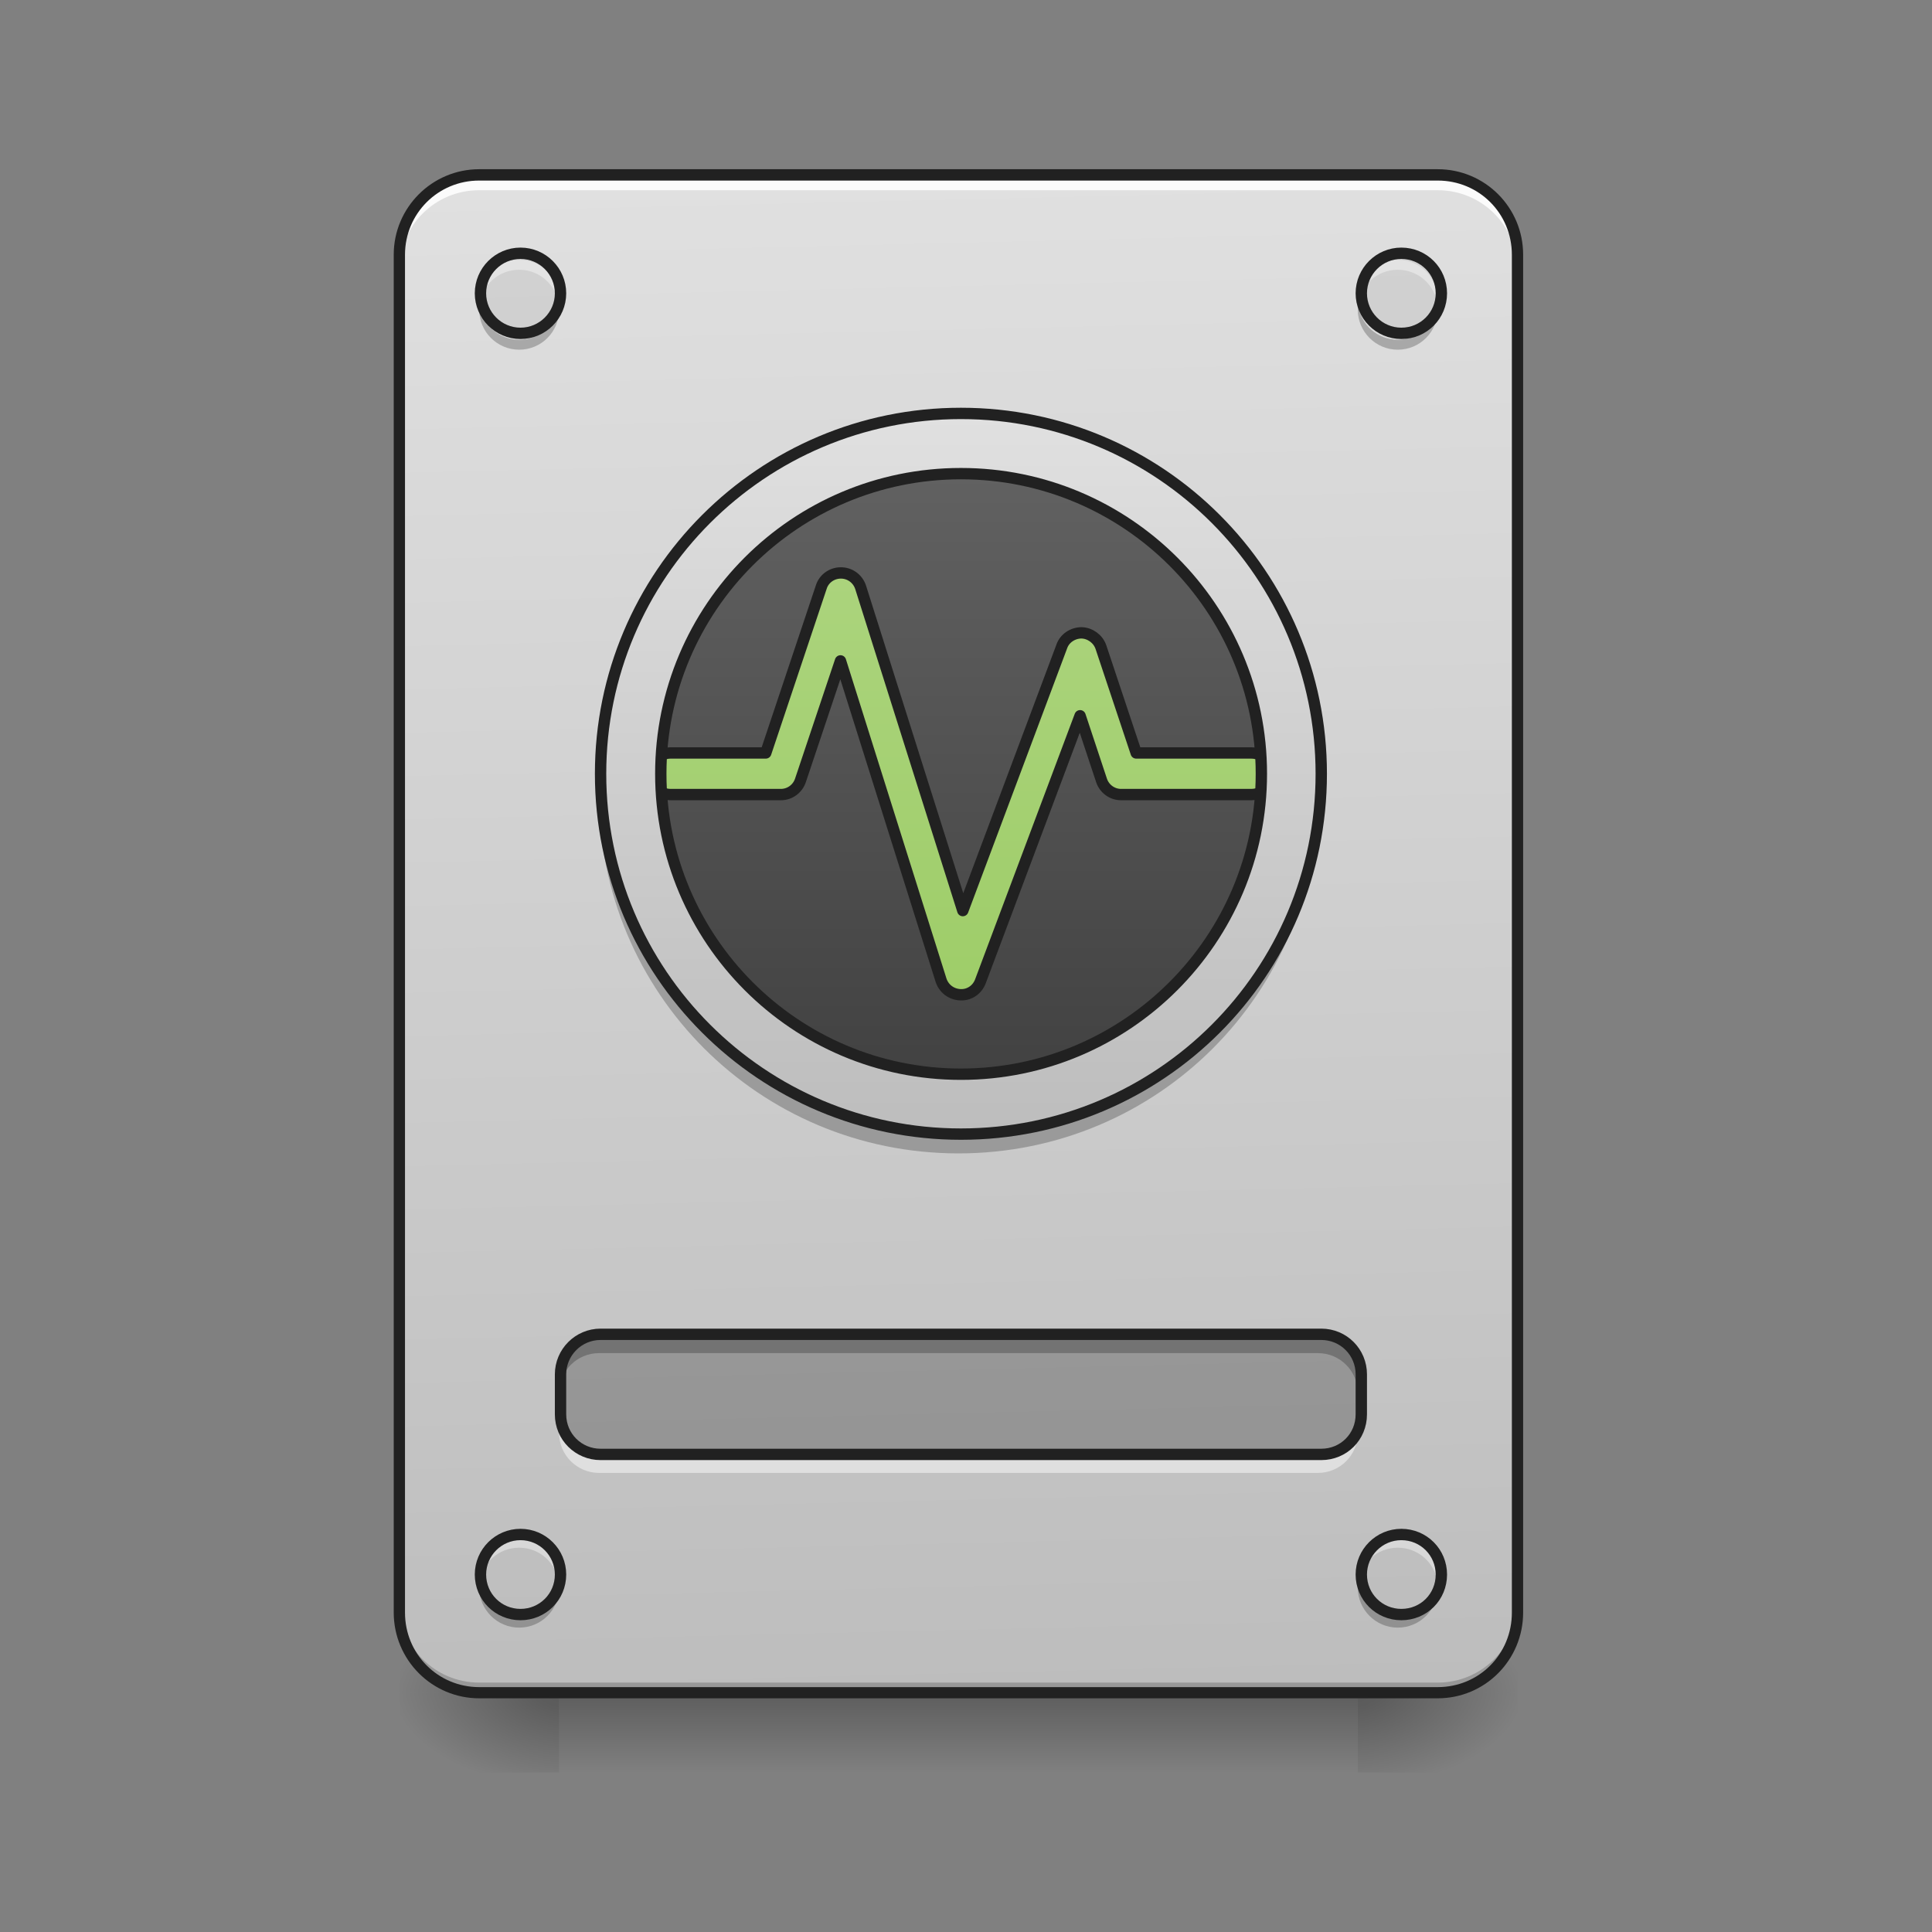 <svg height="24" viewBox="0 0 24 24" width="24" xmlns="http://www.w3.org/2000/svg" xmlns:xlink="http://www.w3.org/1999/xlink"><rect x="0" y="0" width="24" height="24" fill="#808080" stroke="none"/><linearGradient id="a" gradientUnits="userSpaceOnUse" x1="11.907" x2="11.907" y1="21.025" y2="22.018"><stop offset="0" stop-opacity=".275"/><stop offset="1" stop-opacity="0"/></linearGradient><linearGradient id="b"><stop offset="0" stop-opacity=".314"/><stop offset=".222" stop-opacity=".275"/><stop offset="1" stop-opacity="0"/></linearGradient><radialGradient id="c" cx="450.909" cy="189.579" gradientTransform="matrix(0 -.059 -.105 -0 36.617 47.696)" gradientUnits="userSpaceOnUse" r="21.167" xlink:href="#b"/><radialGradient id="d" cx="450.909" cy="189.579" gradientTransform="matrix(-0 .059 .105 0 -12.803 -5.646)" gradientUnits="userSpaceOnUse" r="21.167" xlink:href="#b"/><radialGradient id="e" cx="450.909" cy="189.579" gradientTransform="matrix(-0 -.059 .105 -0 -12.803 47.696)" gradientUnits="userSpaceOnUse" r="21.167" xlink:href="#b"/><radialGradient id="f" cx="450.909" cy="189.579" gradientTransform="matrix(0 .059 -.105 0 36.617 -5.646)" gradientUnits="userSpaceOnUse" r="21.167" xlink:href="#b"/><linearGradient id="g"><stop offset="0" stop-color="#bdbdbd"/><stop offset="1" stop-color="#e0e0e0"/></linearGradient><linearGradient id="h" gradientTransform="matrix(.057 0 0 .163 -4.391 25.231)" gradientUnits="userSpaceOnUse" x1="306.917" x2="305.955" xlink:href="#g" y1="-25.792" y2="-141.415"/><linearGradient id="i" gradientUnits="userSpaceOnUse" x1="11.907" x2="11.907" y1="13.335" y2="5.893"><stop offset="0" stop-color="#424242"/><stop offset="1" stop-color="#616161"/></linearGradient><linearGradient id="j" gradientUnits="userSpaceOnUse" x1="11.907" x2="11.907" y1="13.335" y2="5.893"><stop offset="0" stop-color="#9ccc65"/><stop offset="1" stop-color="#aed581"/></linearGradient><linearGradient id="k" gradientUnits="userSpaceOnUse" x1="10.915" x2="10.915" xlink:href="#g" y1="14.079" y2="5.149"/><path d="m6.945 21.027h9.922v.992h-9.922zm0 0" fill="url(#a)"/><path d="m16.867 21.027h1.984v-.996h-1.984zm0 0" fill="url(#c)"/><path d="m6.945 21.027h-1.984v.992h1.984zm0 0" fill="url(#d)"/><path d="m6.945 21.027h-1.984v-.996h1.984zm0 0" fill="url(#e)"/><path d="m16.867 21.027h1.984v.992h-1.984zm0 0" fill="url(#f)"/><path d="m5.953 2.172h11.906c.551 0 .992.445.992.992v16.867c0 .551-.441.996-.992.996h-11.906c-.547 0-.992-.445-.992-.996v-16.867c0-.547.445-.992.992-.992zm0 0" fill="url(#h)"/><path d="m5.953 21.027c-.551 0-.992-.445-.992-.996v-.121c0 .547.441.992.992.992h11.906c.551 0 .992-.445.992-.992v.121c0 .551-.441.996-.992.996zm0 0" fill-opacity=".196"/><path d="m5.953 2.238c-.551 0-.992.445-.992.992v.125c0-.551.441-.992.992-.992h11.906c.551 0 .992.441.992.992v-.125c0-.547-.441-.992-.992-.992zm0 0" fill="#fff" fill-opacity=".863"/><path d="m5.953 2.102c-.586 0-1.062.477-1.062 1.062v16.867c0 .59.477 1.066 1.062 1.066h11.906c.59 0 1.062-.477 1.062-1.066v-16.867c0-.586-.473-1.062-1.062-1.062zm0 .141h11.906c.516 0 .922.41.922.922v16.867c0 .516-.406.926-.922.926h-11.906c-.512 0-.922-.41-.922-.926v-16.867c0-.512.41-.922.922-.922zm0 0" fill="#212121"/><g fill="#bdbdbd" fill-opacity=".392"><path d="m6.449 3.164c.273 0 .496.223.496.496 0 .273-.223.496-.496.496-.273 0-.496-.223-.496-.496 0-.273.223-.496.496-.496zm0 0"/><path d="m17.363 3.164c.277 0 .496.223.496.496 0 .273-.219.496-.496.496-.273 0-.496-.223-.496-.496 0-.273.223-.496.496-.496zm0 0"/><path d="m17.363 19.039c.277 0 .496.223.496.496 0 .277-.219.496-.496.496-.273 0-.496-.219-.496-.496 0-.273.223-.496.496-.496zm0 0"/><path d="m6.449 19.039c.273 0 .496.223.496.496 0 .277-.223.496-.496.496-.273 0-.496-.219-.496-.496 0-.273.223-.496.496-.496zm0 0"/></g><path d="m7.441 16.559h8.93c.277 0 .496.223.496.496v.496c0 .277-.219.496-.496.496h-8.93c-.273 0-.496-.219-.496-.496v-.496c0-.273.223-.496.496-.496zm0 0" fill-opacity=".235"/><path d="m7.441 16.559c-.273 0-.496.223-.496.496v.25c0-.273.223-.496.496-.496h8.93c.277 0 .496.223.496.496v-.25c0-.273-.219-.496-.496-.496zm0 0" fill-opacity=".235"/><path d="m7.441 18.297c-.273 0-.496-.223-.496-.496v-.25c0 .277.223.496.496.496h8.93c.277 0 .496-.219.496-.496v.25c0 .273-.219.496-.496.496zm0 0" fill="#fff" fill-opacity=".471"/><path d="m158.735 138.216h190.482c5.916 0 10.582 4.75 10.582 10.582v10.582c0 5.916-4.666 10.582-10.582 10.582h-190.482c-5.833 0-10.582-4.666-10.582-10.582v-10.582c0-5.833 4.75-10.582 10.582-10.582zm0 0" fill="none" stroke="#212121" stroke-linecap="round" stroke-width="3" transform="matrix(.047 0 0 .047 0 10.079)"/><path d="m6.449 3.227c-.273 0-.496.223-.496.496 0 .02.004.043.004.062.031-.246.238-.434.492-.434.254 0 .461.188.492.434.004-.02.004-.043.004-.062 0-.273-.219-.496-.496-.496zm10.914 0c-.273 0-.496.223-.496.496 0 .02.004.043.004.062.031-.246.238-.434.492-.434.254 0 .465.188.492.434.004-.02.004-.043.004-.062 0-.273-.219-.496-.496-.496zm-10.914 15.875c-.273 0-.496.223-.496.496 0 .023.004.043.004.062.031-.246.238-.434.492-.434.254 0 .461.188.492.434.004-.02.004-.039.004-.062 0-.273-.219-.496-.496-.496zm10.914 0c-.273 0-.496.223-.496.496 0 .023.004.043.004.062.031-.246.238-.434.492-.434.254 0 .465.188.492.434.004-.02.004-.039.004-.062 0-.273-.219-.496-.496-.496zm0 0" fill="#fff" fill-opacity=".392"/><path d="m6.449 20.219c-.273 0-.496-.223-.496-.496 0-.02.004-.043.004-.062.031.246.238.434.492.434.254 0 .461-.188.492-.434.004.02.004.043.004.062 0 .273-.219.496-.496.496zm10.914 0c-.273 0-.496-.223-.496-.496 0-.02.004-.043.004-.062.031.246.238.434.492.434.254 0 .465-.188.492-.434.004.02.004.043.004.062 0 .273-.219.496-.496.496zm-10.914-15.875c-.273 0-.496-.223-.496-.496 0-.023.004-.043.004-.062.031.246.238.434.492.434.254 0 .461-.188.492-.434.004.02.004.039.004.062 0 .273-.219.496-.496.496zm10.914 0c-.273 0-.496-.223-.496-.496 0-.023.004-.043.004-.062.031.246.238.434.492.434.254 0 .465-.188.492-.434.004.02.004.039.004.062 0 .273-.219.496-.496.496zm0 0" fill-opacity=".235"/><path d="m137.57-147.506c5.833 0 10.582 4.75 10.582 10.582 0 5.833-4.75 10.582-10.582 10.582s-10.582-4.75-10.582-10.582c0-5.833 4.75-10.582 10.582-10.582zm0 0" fill="none" stroke="#212121" stroke-linecap="round" stroke-width="3" transform="matrix(.047 0 0 .047 0 10.079)"/><path d="m370.381-147.506c5.916 0 10.582 4.75 10.582 10.582 0 5.833-4.666 10.582-10.582 10.582-5.833 0-10.582-4.75-10.582-10.582 0-5.833 4.75-10.582 10.582-10.582zm0 0" fill="none" stroke="#212121" stroke-linecap="round" stroke-width="3" transform="matrix(.047 0 0 .047 0 10.079)"/><path d="m370.381 191.128c5.916 0 10.582 4.75 10.582 10.582 0 5.916-4.666 10.582-10.582 10.582-5.833 0-10.582-4.666-10.582-10.582 0-5.833 4.75-10.582 10.582-10.582zm0 0" fill="none" stroke="#212121" stroke-linecap="round" stroke-width="3" transform="matrix(.047 0 0 .047 0 10.079)"/><path d="m137.57 191.128c5.833 0 10.582 4.75 10.582 10.582 0 5.916-4.75 10.582-10.582 10.582s-10.582-4.666-10.582-10.582c0-5.833 4.75-10.582 10.582-10.582zm0 0" fill="none" stroke="#212121" stroke-linecap="round" stroke-width="3" transform="matrix(.047 0 0 .047 0 10.079)"/><path d="m11.906 5.895c2.055 0 3.723 1.664 3.723 3.719 0 2.055-1.668 3.723-3.723 3.723s-3.719-1.668-3.719-3.723c0-2.055 1.664-3.719 3.719-3.719zm0 0" fill="url(#i)"/><path d="m10.41 7.125c-.109.004-.203.074-.234.176l-.688 2.055h-1.18c-.09 0-.176.047-.223.129-.047.082-.047.18 0 .258.047.082.133.129.223.129h1.367c.109 0 .207-.07.242-.176l.496-1.48 1.246 3.957c.035.105.129.176.242.18.109.004.207-.062.246-.168l1.234-3.289.266.801c.035.105.133.176.242.176h1.613c.094 0 .18-.047.227-.129.047-.078.047-.176 0-.258s-.133-.129-.227-.129h-1.426l-.438-1.312c-.035-.102-.133-.172-.238-.176-.109 0-.211.066-.246.168l-1.227 3.273-1.266-4.004c-.035-.109-.137-.184-.254-.18zm0 0" fill="url(#j)"/><path d="m7.445 9.738c-.004.043-.004.082-.004.125 0 2.473 1.992 4.465 4.465 4.465 2.477 0 4.465-1.992 4.465-4.465 0-.043 0-.082 0-.125-.066 2.414-2.031 4.34-4.465 4.34-2.43 0-4.398-1.926-4.461-4.34zm0 0" fill-opacity=".235"/><path d="m7.445 9.738c-.004-.043-.004-.082-.004-.125 0-2.473 1.992-4.465 4.465-4.465 2.477 0 4.465 1.992 4.465 4.465v.125c-.066-2.414-2.031-4.34-4.465-4.34-2.43 0-4.398 1.926-4.461 4.34zm0 0" fill="#fff" fill-opacity=".471"/><path d="m222.062-63.015c-2.333.083-4.333 1.583-5 3.75l-14.665 43.829h-25.164c-1.916 0-3.75 1-4.75 2.75-1 1.75-1 3.833 0 5.499 1 1.75 2.833 2.75 4.75 2.75h29.164c2.333 0 4.416-1.5 5.166-3.75l10.582-31.58 26.581 84.409c.75 2.25 2.75 3.75 5.166 3.833 2.333.083 4.416-1.333 5.249-3.583l26.331-70.16 5.666 17.082c.75 2.25 2.833 3.75 5.166 3.75h34.413c2 0 3.833-1 4.833-2.75 1-1.667 1-3.75 0-5.499-1-1.75-2.833-2.75-4.833-2.75h-30.414l-9.332-27.997c-.75-2.166-2.833-3.666-5.083-3.75-2.333 0-4.5 1.417-5.249 3.583l-26.164 69.827-26.997-85.409c-.75-2.333-2.916-3.916-5.416-3.833zm0 0" fill="none" stroke="#212121" stroke-linecap="round" stroke-linejoin="round" stroke-width="3" transform="matrix(.047 0 0 .047 0 10.079)"/><path d="m11.906 5.148c-2.473 0-4.465 1.992-4.465 4.465 0 2.477 1.992 4.465 4.465 4.465 2.477 0 4.465-1.988 4.465-4.465 0-2.473-1.988-4.465-4.465-4.465zm0 .746c2.062 0 3.723 1.656 3.723 3.719s-1.66 3.723-3.723 3.723c-2.059 0-3.719-1.66-3.719-3.723s1.66-3.719 3.719-3.719zm0 0" fill="url(#k)"/><path d="m253.976-89.262c43.829 0 79.409 35.497 79.409 79.326s-35.58 79.409-79.409 79.409c-43.829 0-79.326-35.58-79.326-79.409s35.497-79.326 79.326-79.326zm0 0" fill="none" stroke="#212121" stroke-linecap="round" stroke-linejoin="round" stroke-width="3" transform="matrix(.047 0 0 .047 0 10.079)"/><path d="m253.976-105.177c52.662 0 95.241 42.663 95.241 95.241 0 52.662-42.579 95.241-95.241 95.241-52.578 0-95.241-42.579-95.241-95.241 0-52.578 42.663-95.241 95.241-95.241zm0 0" fill="none" stroke="#212121" stroke-linecap="round" stroke-width="3" transform="matrix(.047 0 0 .047 0 10.079)"/></svg>